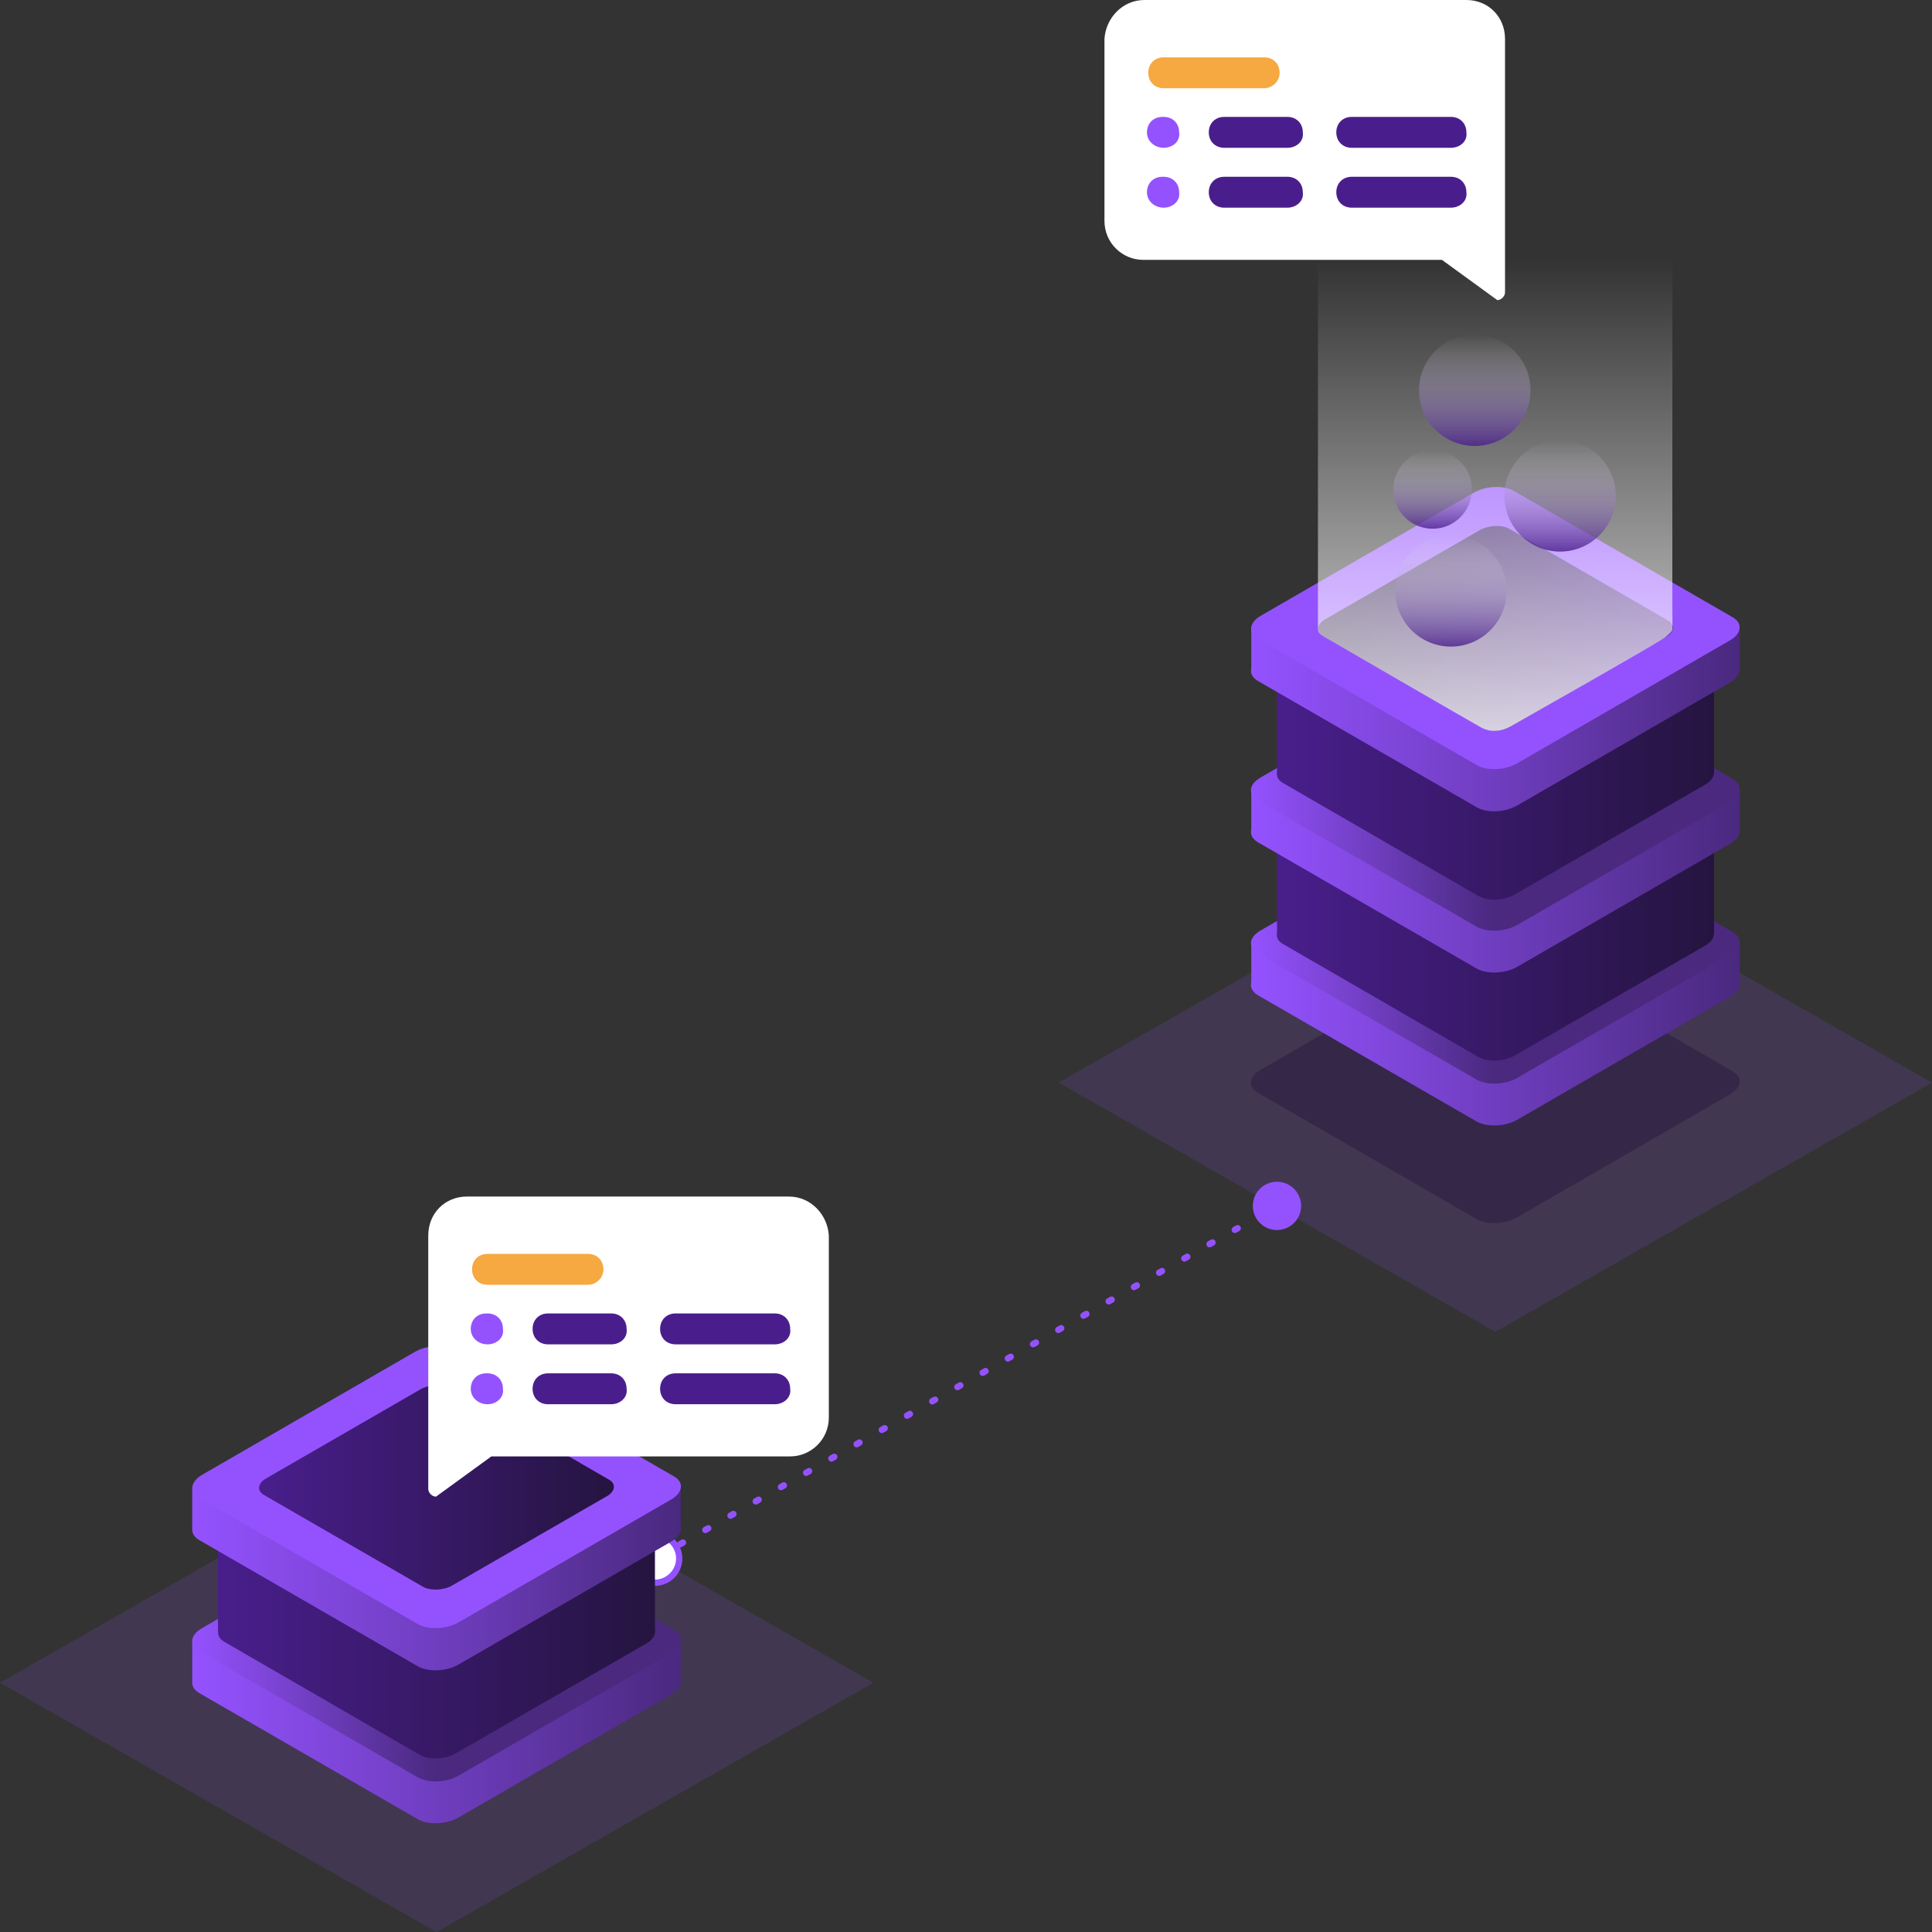 <svg version="1.1" id="Layer_1" xmlns="http://www.w3.org/2000/svg" xmlns:xlink="http://www.w3.org/1999/xlink" x="0px" y="0px"
    viewBox="0 0 600 600" style="enable-background:new 0 0 600 600;" xml:space="preserve">
<rect x="0" y="0" width="600" height="600" fill="#333333" stroke="none"/>
<style type="text/css">
.st0{opacity:0.15;fill:#9452FF;enable-background:new    ;}
.st1{opacity:0.45;fill:#251440;enable-background:new    ;}
.st2{fill:url(#SVGID_1_);}
.st3{fill:url(#SVGID_2_);}
.st4{fill:url(#SVGID_3_);}
.st5{fill:url(#SVGID_4_);}
.st6{fill:url(#SVGID_5_);}
.st7{fill:url(#SVGID_6_);}
.st8{fill:url(#SVGID_7_);}
.st9{fill:url(#SVGID_8_);}
.st10{fill:url(#SVGID_9_);}
.st11{fill:url(#SVGID_10_);}
.st12{fill:url(#SVGID_11_);}
.st13{fill:url(#SVGID_12_);}
.st14{fill:#9452FF;}
.st15{fill:url(#SVGID_13_);}
.st16{fill:url(#SVGID_14_);}
.st17{fill:url(#SVGID_15_);}
.st18{fill:url(#SVGID_16_);}
.st19{fill:url(#SVGID_17_);}
.st20{fill:url(#SVGID_18_);}
.st21{fill:#FFFFFF;}
.st22{fill:#F6A940;}
.st23{fill:#491E8C;}
.st24{fill:none;stroke:#9452FF;stroke-width:2;stroke-linecap:round;stroke-linejoin:round;stroke-dasharray:1,8;}
.st25{fill:url(#SVGID_19_);}
.st26{fill:url(#SVGID_20_);}
.st27{fill:url(#SVGID_21_);}
.st28{fill:url(#SVGID_22_);}
.st29{fill:url(#SVGID_23_);}
.st30{fill:url(#SVGID_24_);}
.st31{fill:url(#SVGID_25_);}
.st32{fill:url(#SVGID_26_);}
</style>
<g>
  <g>
    <polygon class="st0" points="135.6,600 0,522.6 135.6,445.1 271.2,522.6 		"/>
  </g>
  <g>
    <polygon class="st0" points="464.4,413.6 328.8,336.2 464.4,258.8 600,336.2 		"/>
    <g>
      <path class="st1" d="M458.6,378.6l-67.9-39.2c-1.5-0.9-2.2-2-2.2-3.2c0-1.4,1.1-2.9,3.1-4l66.1-38.2c3.7-2.1,9.3-2.4,12.5-0.5
        l67.9,39.2c3.2,1.8,2.8,5.1-0.9,7.2l-66.1,38.2C467.4,380.2,461.8,380.5,458.6,378.6z"/>
      <g>
        <linearGradient id="SVGID_1_" gradientUnits="userSpaceOnUse" x1="388.568" y1="305.706" x2="540.263" y2="305.706">
          <stop  offset="0" style="stop-color:#9452FF"/>
          <stop  offset="1" style="stop-color:#4A297F"/>
        </linearGradient>
        <path class="st2" d="M458.6,348.3l-67.9-39.2c-1.5-0.9-2.2-2-2.2-3.2c0-1.4,1.1-2.9,3.1-4l66.1-38.2c3.7-2.1,9.3-2.4,12.5-0.5
          l67.9,39.2c3.2,1.8,2.8,5.1-0.9,7.2l-66.1,38.2C467.4,349.9,461.8,350.1,458.6,348.3z"/>
        <linearGradient id="SVGID_2_" gradientUnits="userSpaceOnUse" x1="388.569" y1="299.293" x2="540.263" y2="299.293">
          <stop  offset="0" style="stop-color:#9452FF"/>
          <stop  offset="1" style="stop-color:#4A297F"/>
        </linearGradient>
        <rect x="388.6" y="292.7" class="st3" width="151.7" height="13.1"/>
        <linearGradient id="SVGID_3_" gradientUnits="userSpaceOnUse" x1="388.568" y1="292.75" x2="540.263" y2="292.75">
          <stop  offset="0" style="stop-color:#9452FF"/>
          <stop  offset="0.5" style="stop-color:#4A297F"/>
        </linearGradient>
        <path class="st4" d="M458.6,335.3l-67.9-39.2c-1.5-0.9-2.2-2-2.2-3.2c0-1.4,1.1-2.9,3.1-4l66.1-38.2c3.7-2.1,9.3-2.4,12.5-0.5
          l67.9,39.2c3.2,1.8,2.8,5.1-0.9,7.2l-66.1,38.2C467.4,336.9,461.8,337.1,458.6,335.3z"/>
      </g>
      <g>
        <linearGradient id="SVGID_4_" gradientUnits="userSpaceOnUse" x1="396.567" y1="290.239" x2="532.264" y2="290.239">
          <stop  offset="0" style="stop-color:#491E8C"/>
          <stop  offset="1" style="stop-color:#251440"/>
        </linearGradient>
        <path class="st5" d="M459.2,328.3l-60.7-35.1c-2.9-1.6-2.5-4.6,0.8-6.5l59.1-34.1c3.3-1.9,8.3-2.1,11.2-0.5l60.7,35.1
          c2.9,1.6,2.5,4.6-0.8,6.5l-59.1,34.1C467.1,329.7,462.1,329.9,459.2,328.3z"/>
        <linearGradient id="SVGID_5_" gradientUnits="userSpaceOnUse" x1="396.567" y1="273.382" x2="532.264" y2="273.382">
          <stop  offset="0" style="stop-color:#491E8C"/>
          <stop  offset="1" style="stop-color:#251440"/>
        </linearGradient>
        <polygon class="st6" points="396.6,290.1 396.6,256.5 532.3,256.5 532.3,290.2 				"/>
      </g>
      <g>
        <linearGradient id="SVGID_6_" gradientUnits="userSpaceOnUse" x1="388.568" y1="258.206" x2="540.263" y2="258.206">
          <stop  offset="0" style="stop-color:#9452FF"/>
          <stop  offset="1" style="stop-color:#4A297F"/>
        </linearGradient>
        <path class="st7" d="M458.6,300.8l-67.9-39.2c-1.5-0.9-2.2-2-2.2-3.2c0-1.4,1.1-2.9,3.1-4l66.1-38.2c3.7-2.1,9.3-2.4,12.5-0.5
          l67.9,39.2c3.2,1.8,2.8,5.1-0.9,7.2l-66.1,38.2C467.4,302.4,461.8,302.6,458.6,300.8z"/>
        <linearGradient id="SVGID_7_" gradientUnits="userSpaceOnUse" x1="388.569" y1="251.794" x2="540.263" y2="251.794">
          <stop  offset="0" style="stop-color:#9452FF"/>
          <stop  offset="1" style="stop-color:#4A297F"/>
        </linearGradient>
        <rect x="388.6" y="245.3" class="st8" width="151.7" height="13.1"/>
        <linearGradient id="SVGID_8_" gradientUnits="userSpaceOnUse" x1="388.568" y1="245.25" x2="540.263" y2="245.25">
          <stop  offset="0" style="stop-color:#9452FF"/>
          <stop  offset="0.5" style="stop-color:#4A297F"/>
        </linearGradient>
        <path class="st9" d="M458.6,287.8l-67.9-39.2c-1.5-0.9-2.2-2-2.2-3.2c0-1.4,1.1-2.9,3.1-4l66.1-38.2c3.7-2.1,9.3-2.4,12.5-0.5
          l67.9,39.2c3.2,1.8,2.8,5.1-0.9,7.2l-66.1,38.2C467.4,289.4,461.8,289.6,458.6,287.8z"/>
      </g>
      <g>
        <linearGradient id="SVGID_9_" gradientUnits="userSpaceOnUse" x1="396.567" y1="240.207" x2="532.264" y2="240.207">
          <stop  offset="0" style="stop-color:#491E8C"/>
          <stop  offset="1" style="stop-color:#251440"/>
        </linearGradient>
        <path class="st10" d="M459.2,278.3l-60.7-35.1c-2.9-1.6-2.5-4.6,0.8-6.5l59.1-34.1c3.3-1.9,8.3-2.1,11.2-0.5l60.7,35.1
          c2.9,1.6,2.5,4.6-0.8,6.5l-59.1,34.1C467.1,279.7,462.1,279.9,459.2,278.3z"/>
        <linearGradient id="SVGID_10_" gradientUnits="userSpaceOnUse" x1="396.567" y1="223.351" x2="532.264" y2="223.351">
          <stop  offset="0" style="stop-color:#491E8C"/>
          <stop  offset="1" style="stop-color:#251440"/>
        </linearGradient>
        <polygon class="st11" points="396.6,240.1 396.6,206.5 532.3,206.5 532.3,240.2 				"/>
      </g>
      <g>
        <linearGradient id="SVGID_11_" gradientUnits="userSpaceOnUse" x1="388.569" y1="201.631" x2="540.263" y2="201.631">
          <stop  offset="0" style="stop-color:#9452FF"/>
          <stop  offset="1" style="stop-color:#4A297F"/>
        </linearGradient>
        <rect x="388.6" y="195.1" class="st12" width="151.7" height="13.1"/>
        <linearGradient id="SVGID_12_" gradientUnits="userSpaceOnUse" x1="388.568" y1="208.175" x2="540.263" y2="208.175">
          <stop  offset="0" style="stop-color:#9452FF"/>
          <stop  offset="1" style="stop-color:#4A297F"/>
        </linearGradient>
        <path class="st13" d="M458.6,250.7l-67.9-39.2c-1.5-0.9-2.2-2-2.2-3.2c0-1.4,1.1-2.9,3.1-4l66.1-38.2c3.7-2.1,9.3-2.4,12.5-0.5
          l67.9,39.2c3.2,1.8,2.8,5.1-0.9,7.2l-66.1,38.2C467.4,252.3,461.8,252.6,458.6,250.7z"/>
        <path class="st14" d="M458.6,237.6l-67.9-39.2c-3.2-1.8-2.8-5.1,0.9-7.2l66.1-38.2c3.7-2.1,9.3-2.4,12.5-0.5l67.9,39.2
          c3.2,1.8,2.8,5.1-0.9,7.2l-66.1,38.2C467.4,239.2,461.8,239.5,458.6,237.6z"/>
        <linearGradient id="SVGID_13_" gradientUnits="userSpaceOnUse" x1="409.289" y1="195.088" x2="519.542" y2="195.088">
          <stop  offset="0" style="stop-color:#251440"/>
          <stop  offset="1" style="stop-color:#491E8C"/>
        </linearGradient>
        <path class="st15" d="M460.2,226l-49.3-28.5c-2.3-1.3-2-3.7,0.7-5.2l48-27.7c2.7-1.5,6.8-1.7,9.1-0.4l49.3,28.5
          c2.3,1.3,2,3.7-0.7,5.2l-48,27.7C466.6,227.2,462.5,227.4,460.2,226z"/>
      </g>
      <linearGradient id="SVGID_14_" gradientUnits="userSpaceOnUse" x1="464.421" y1="226.975" x2="464.421" y2="80.578">
        <stop  offset="0" style="stop-color:#FFFFFF;stop-opacity:0.8"/>
        <stop  offset="1" style="stop-color:#FFFFFF;stop-opacity:0"/>
      </linearGradient>
      <path class="st16" d="M409.3,195.1c0,0-0.3,1.4,1.5,2.4c1.9,1.1,46.4,26.9,49.3,28.5s6.5,1.1,9.1-0.4c2.6-1.5,46.6-26.5,48-27.7
        c1.5-1.2,2.3-2,2.2-2.8c-0.1-0.8,0-114.5,0-114.5H409.3L409.3,195.1z"/>
      <linearGradient id="SVGID_15_" gradientUnits="userSpaceOnUse" x1="458.033" y1="138.503" x2="458.033" y2="103.896">
        <stop  offset="0" style="stop-color:#491E8C;stop-opacity:0.8"/>
        <stop  offset="1" style="stop-color:#FFFFFF;stop-opacity:0"/>
      </linearGradient>
      <circle class="st17" cx="458" cy="121.2" r="17.3"/>
      <linearGradient id="SVGID_16_" gradientUnits="userSpaceOnUse" x1="450.618" y1="200.813" x2="450.618" y2="166.206">
        <stop  offset="0" style="stop-color:#491E8C;stop-opacity:0.8"/>
        <stop  offset="1" style="stop-color:#FFFFFF;stop-opacity:0"/>
      </linearGradient>
      <circle class="st18" cx="450.6" cy="183.5" r="17.3"/>
      <linearGradient id="SVGID_17_" gradientUnits="userSpaceOnUse" x1="444.939" y1="164.264" x2="444.939" y2="139.793">
        <stop  offset="0" style="stop-color:#491E8C;stop-opacity:0.8"/>
        <stop  offset="1" style="stop-color:#FFFFFF;stop-opacity:0"/>
      </linearGradient>
      <circle class="st19" cx="444.9" cy="152" r="12.2"/>
      <linearGradient id="SVGID_18_" gradientUnits="userSpaceOnUse" x1="484.489" y1="171.254" x2="484.489" y2="136.647">
        <stop  offset="0" style="stop-color:#491E8C;stop-opacity:0.8"/>
        <stop  offset="1" style="stop-color:#FFFFFF;stop-opacity:0"/>
      </linearGradient>
      <circle class="st20" cx="484.5" cy="154" r="17.3"/>
      <g>
        <path class="st21" d="M343,12.1v56.5c0,6.9,5.6,12.1,12,12.1l92.8,0L465,93.2c1.2,0,2.4-1.2,2.4-2.4V68.2V21v-8.9
          c0-6.9-5.2-12.1-12-12.1l-100,0C348.6,0,343.4,5.6,343,12.1z"/>
        <g>
          <g>
            <g>
              <path class="st22" d="M392.6,27.4h-31.2c-2.8,0-4.8-2-4.8-4.8l0,0c0-2.8,2-4.8,4.8-4.8h31.2c2.8,0,4.8,2,4.8,4.8l0,0
                C397.4,25.4,395,27.4,392.6,27.4z"/>
            </g>
          </g>
          <g>
            <path class="st23" d="M399.8,45.9h-19.6c-2.8,0-4.8-2-4.8-4.8l0,0c0-2.8,2-4.8,4.8-4.8h19.6c2.8,0,4.8,2,4.8,4.8l0,0
              C405,43.9,402.6,45.9,399.8,45.9z"/>
            <path class="st23" d="M450.6,45.9h-30.8c-2.8,0-4.8-2-4.8-4.8l0,0c0-2.8,2-4.8,4.8-4.8h30.8c2.8,0,4.8,2,4.8,4.8l0,0
              C455.8,43.9,453.4,45.9,450.6,45.9z"/>
            <path class="st14" d="M361.4,45.9L361.4,45.9c-2.8,0-5.2-2-5.2-4.8l0,0c0-2.8,2-4.8,4.8-4.8h0.4c2.8,0,4.8,2,4.8,4.8l0,0
              C366.6,43.9,364.2,45.9,361.4,45.9z"/>
          </g>
          <g>
            <path class="st23" d="M399.8,64.5h-19.6c-2.8,0-4.8-2-4.8-4.8l0,0c0-2.8,2-4.8,4.8-4.8h19.6c2.8,0,4.8,2,4.8,4.8l0,0
              C405,62.4,402.6,64.5,399.8,64.5z"/>
            <path class="st23" d="M450.6,64.5h-30.8c-2.8,0-4.8-2-4.8-4.8l0,0c0-2.8,2-4.8,4.8-4.8h30.8c2.8,0,4.8,2,4.8,4.8l0,0
              C455.8,62.4,453.4,64.5,450.6,64.5z"/>
            <path class="st14" d="M361.4,64.5L361.4,64.5c-2.8,0-5.2-2-5.2-4.8l0,0c0-2.8,2-4.8,4.8-4.8h0.4c2.8,0,4.8,2,4.8,4.8l0,0
              C366.6,62.4,364.2,64.5,361.4,64.5z"/>
          </g>
        </g>
      </g>
    </g>
  </g>
</g>
<g>
  <g>
    <line class="st24" x1="203.4" y1="484" x2="396.6" y2="374.5"/>
    <g>
      <g>
        <ellipse transform="matrix(0.87 -0.493 0.493 0.87 -212.168 163.212)" class="st21" cx="203.4" cy="484" rx="7.5" ry="7.5"/>
        <path class="st14" d="M207.6,491.4c4.1-2.3,5.5-7.5,3.2-11.6c-2.3-4.1-7.5-5.5-11.6-3.2c-4.1,2.3-5.5,7.5-3.2,11.6
          C198.3,492.3,203.5,493.7,207.6,491.4C211.7,489.1,203.5,493.7,207.6,491.4z M200.2,478.3c3.1-1.8,7.1-0.7,8.9,2.5
          c1.8,3.1,0.7,7.1-2.5,8.9c-3.1,1.8-7.1,0.7-8.9-2.5C196,484.1,197.1,480.1,200.2,478.3C203.3,476.5,197.1,480.1,200.2,478.3z"/>
      </g>
    </g>
    <g>
      <ellipse transform="matrix(0.87 -0.493 0.493 0.87 -133.099 244.207)" class="st14" cx="396.6" cy="374.5" rx="7.5" ry="7.5"/>
    </g>
  </g>
</g>
<g>
  <g>
    <linearGradient id="SVGID_19_" gradientUnits="userSpaceOnUse" x1="59.737" y1="522.415" x2="211.432" y2="522.415">
      <stop  offset="0" style="stop-color:#9452FF"/>
      <stop  offset="1" style="stop-color:#4A297F"/>
    </linearGradient>
    <path class="st25" d="M129.8,565l-67.9-39.2c-1.5-0.9-2.2-2-2.2-3.2c0-1.4,1.1-2.9,3.1-4l66.1-38.2c3.7-2.1,9.3-2.4,12.5-0.5
      l67.9,39.2c3.2,1.8,2.8,5.1-0.9,7.2l-66.1,38.2C138.6,566.6,133,566.8,129.8,565z"/>
    <linearGradient id="SVGID_20_" gradientUnits="userSpaceOnUse" x1="59.738" y1="516.002" x2="211.432" y2="516.002">
      <stop  offset="0" style="stop-color:#9452FF"/>
      <stop  offset="1" style="stop-color:#4A297F"/>
    </linearGradient>
    <rect x="59.7" y="509.5" class="st26" width="151.7" height="13.1"/>
    <linearGradient id="SVGID_21_" gradientUnits="userSpaceOnUse" x1="211.432" y1="509.459" x2="59.737" y2="509.459">
      <stop  offset="0.5" style="stop-color:#4A297F"/>
      <stop  offset="1" style="stop-color:#9452FF"/>
    </linearGradient>
    <path class="st27" d="M129.8,552l-67.9-39.2c-1.5-0.9-2.2-2-2.2-3.2c0-1.4,1.1-2.9,3.1-4l66.1-38.2c3.7-2.1,9.3-2.4,12.5-0.5
      l67.9,39.2c3.2,1.8,2.8,5.1-0.9,7.2l-66.1,38.2C138.6,553.6,133,553.8,129.8,552z"/>
  </g>
  <g>
    <linearGradient id="SVGID_22_" gradientUnits="userSpaceOnUse" x1="67.736" y1="506.948" x2="203.433" y2="506.948">
      <stop  offset="0" style="stop-color:#491E8C"/>
      <stop  offset="1" style="stop-color:#251440"/>
    </linearGradient>
    <path class="st28" d="M130.4,545l-60.7-35.1c-2.9-1.6-2.5-4.6,0.8-6.5l59.1-34.1c3.3-1.9,8.3-2.1,11.2-0.5l60.7,35.1
      c2.9,1.6,2.5,4.6-0.8,6.5l-59.1,34.1C138.3,546.4,133.2,546.7,130.4,545z"/>
    <linearGradient id="SVGID_23_" gradientUnits="userSpaceOnUse" x1="67.736" y1="490.091" x2="203.433" y2="490.091">
      <stop  offset="0" style="stop-color:#491E8C"/>
      <stop  offset="1" style="stop-color:#251440"/>
    </linearGradient>
    <polygon class="st29" points="67.7,506.8 67.7,473.2 203.4,473.2 203.4,506.9 		"/>
  </g>
  <g>
    <linearGradient id="SVGID_24_" gradientUnits="userSpaceOnUse" x1="59.738" y1="468.372" x2="211.432" y2="468.372">
      <stop  offset="0" style="stop-color:#9452FF"/>
      <stop  offset="1" style="stop-color:#4A297F"/>
    </linearGradient>
    <rect x="59.7" y="461.8" class="st30" width="151.7" height="13.1"/>
    <linearGradient id="SVGID_25_" gradientUnits="userSpaceOnUse" x1="59.737" y1="474.915" x2="211.432" y2="474.915">
      <stop  offset="0" style="stop-color:#9452FF"/>
      <stop  offset="1" style="stop-color:#4A297F"/>
    </linearGradient>
    <path class="st31" d="M129.8,517.5l-67.9-39.2c-1.5-0.9-2.2-2-2.2-3.2c0-1.4,1.1-2.9,3.1-4l66.1-38.2c3.7-2.1,9.3-2.4,12.5-0.5
      l67.9,39.2c3.2,1.8,2.8,5.1-0.9,7.2l-66.1,38.2C138.6,519.1,133,519.3,129.8,517.5z"/>
    <path class="st14" d="M129.8,504.4l-67.9-39.2c-3.2-1.8-2.8-5.1,0.9-7.2l66.1-38.2c3.7-2.1,9.3-2.4,12.5-0.5l67.9,39.2
      c3.2,1.8,2.8,5.1-0.9,7.2l-66.1,38.2C138.6,506,133,506.2,129.8,504.4z"/>
    <linearGradient id="SVGID_26_" gradientUnits="userSpaceOnUse" x1="80.458" y1="461.829" x2="190.711" y2="461.829">
      <stop  offset="0" style="stop-color:#491E8C"/>
      <stop  offset="1" style="stop-color:#251440"/>
    </linearGradient>
    <path class="st32" d="M131.4,492.8L82,464.3c-2.3-1.3-2-3.7,0.7-5.2l48-27.7c2.7-1.5,6.8-1.7,9.1-0.4l49.3,28.5
      c2.3,1.3,2,3.7-0.7,5.2l-48,27.7C137.8,493.9,133.7,494.1,131.4,492.8z"/>
    <g>
      <path class="st21" d="M245,371.6H145c-6.8,0-12,5.2-12,12.1v8.9v47.2v22.6c0,1.2,1.2,2.4,2.4,2.4l17.2-12.5h92.8
        c6.4,0,12-5.2,12-12.1v-56.5C257,377.2,251.8,371.6,245,371.6z"/>
      <g>
        <g>
          <g>
            <path class="st22" d="M182.6,399h-31.2c-2.8,0-4.8-2-4.8-4.8l0,0c0-2.8,2-4.8,4.8-4.8h31.2c2.8,0,4.8,2,4.8,4.8l0,0
              C187.4,397,185,399,182.6,399z"/>
          </g>
        </g>
        <g>
          <path class="st23" d="M189.8,417.5h-19.6c-2.8,0-4.8-2-4.8-4.8l0,0c0-2.8,2-4.8,4.8-4.8h19.6c2.8,0,4.8,2,4.8,4.8l0,0
            C195,415.5,192.6,417.5,189.8,417.5z"/>
          <path class="st23" d="M240.6,417.5h-30.8c-2.8,0-4.8-2-4.8-4.8l0,0c0-2.8,2-4.8,4.8-4.8h30.8c2.8,0,4.8,2,4.8,4.8l0,0
            C245.8,415.5,243.4,417.5,240.6,417.5z"/>
          <path class="st14" d="M151.4,417.5L151.4,417.5c-2.8,0-5.2-2-5.2-4.8l0,0c0-2.8,2-4.8,4.8-4.8h0.4c2.8,0,4.8,2,4.8,4.8l0,0
            C156.6,415.5,154.2,417.5,151.4,417.5z"/>
        </g>
        <g>
          <path class="st23" d="M189.8,436.1h-19.6c-2.8,0-4.8-2-4.8-4.8l0,0c0-2.8,2-4.8,4.8-4.8h19.6c2.8,0,4.8,2,4.8,4.8l0,0
            C195,434,192.6,436.1,189.8,436.1z"/>
          <path class="st23" d="M240.6,436.1h-30.8c-2.8,0-4.8-2-4.8-4.8l0,0c0-2.8,2-4.8,4.8-4.8h30.8c2.8,0,4.8,2,4.8,4.8l0,0
            C245.8,434,243.4,436.1,240.6,436.1z"/>
          <path class="st14" d="M151.4,436.1L151.4,436.1c-2.8,0-5.2-2-5.2-4.8l0,0c0-2.8,2-4.8,4.8-4.8h0.4c2.8,0,4.8,2,4.8,4.8l0,0
            C156.6,434,154.2,436.1,151.4,436.1z"/>
        </g>
      </g>
    </g>
  </g>
</g>
</svg>
